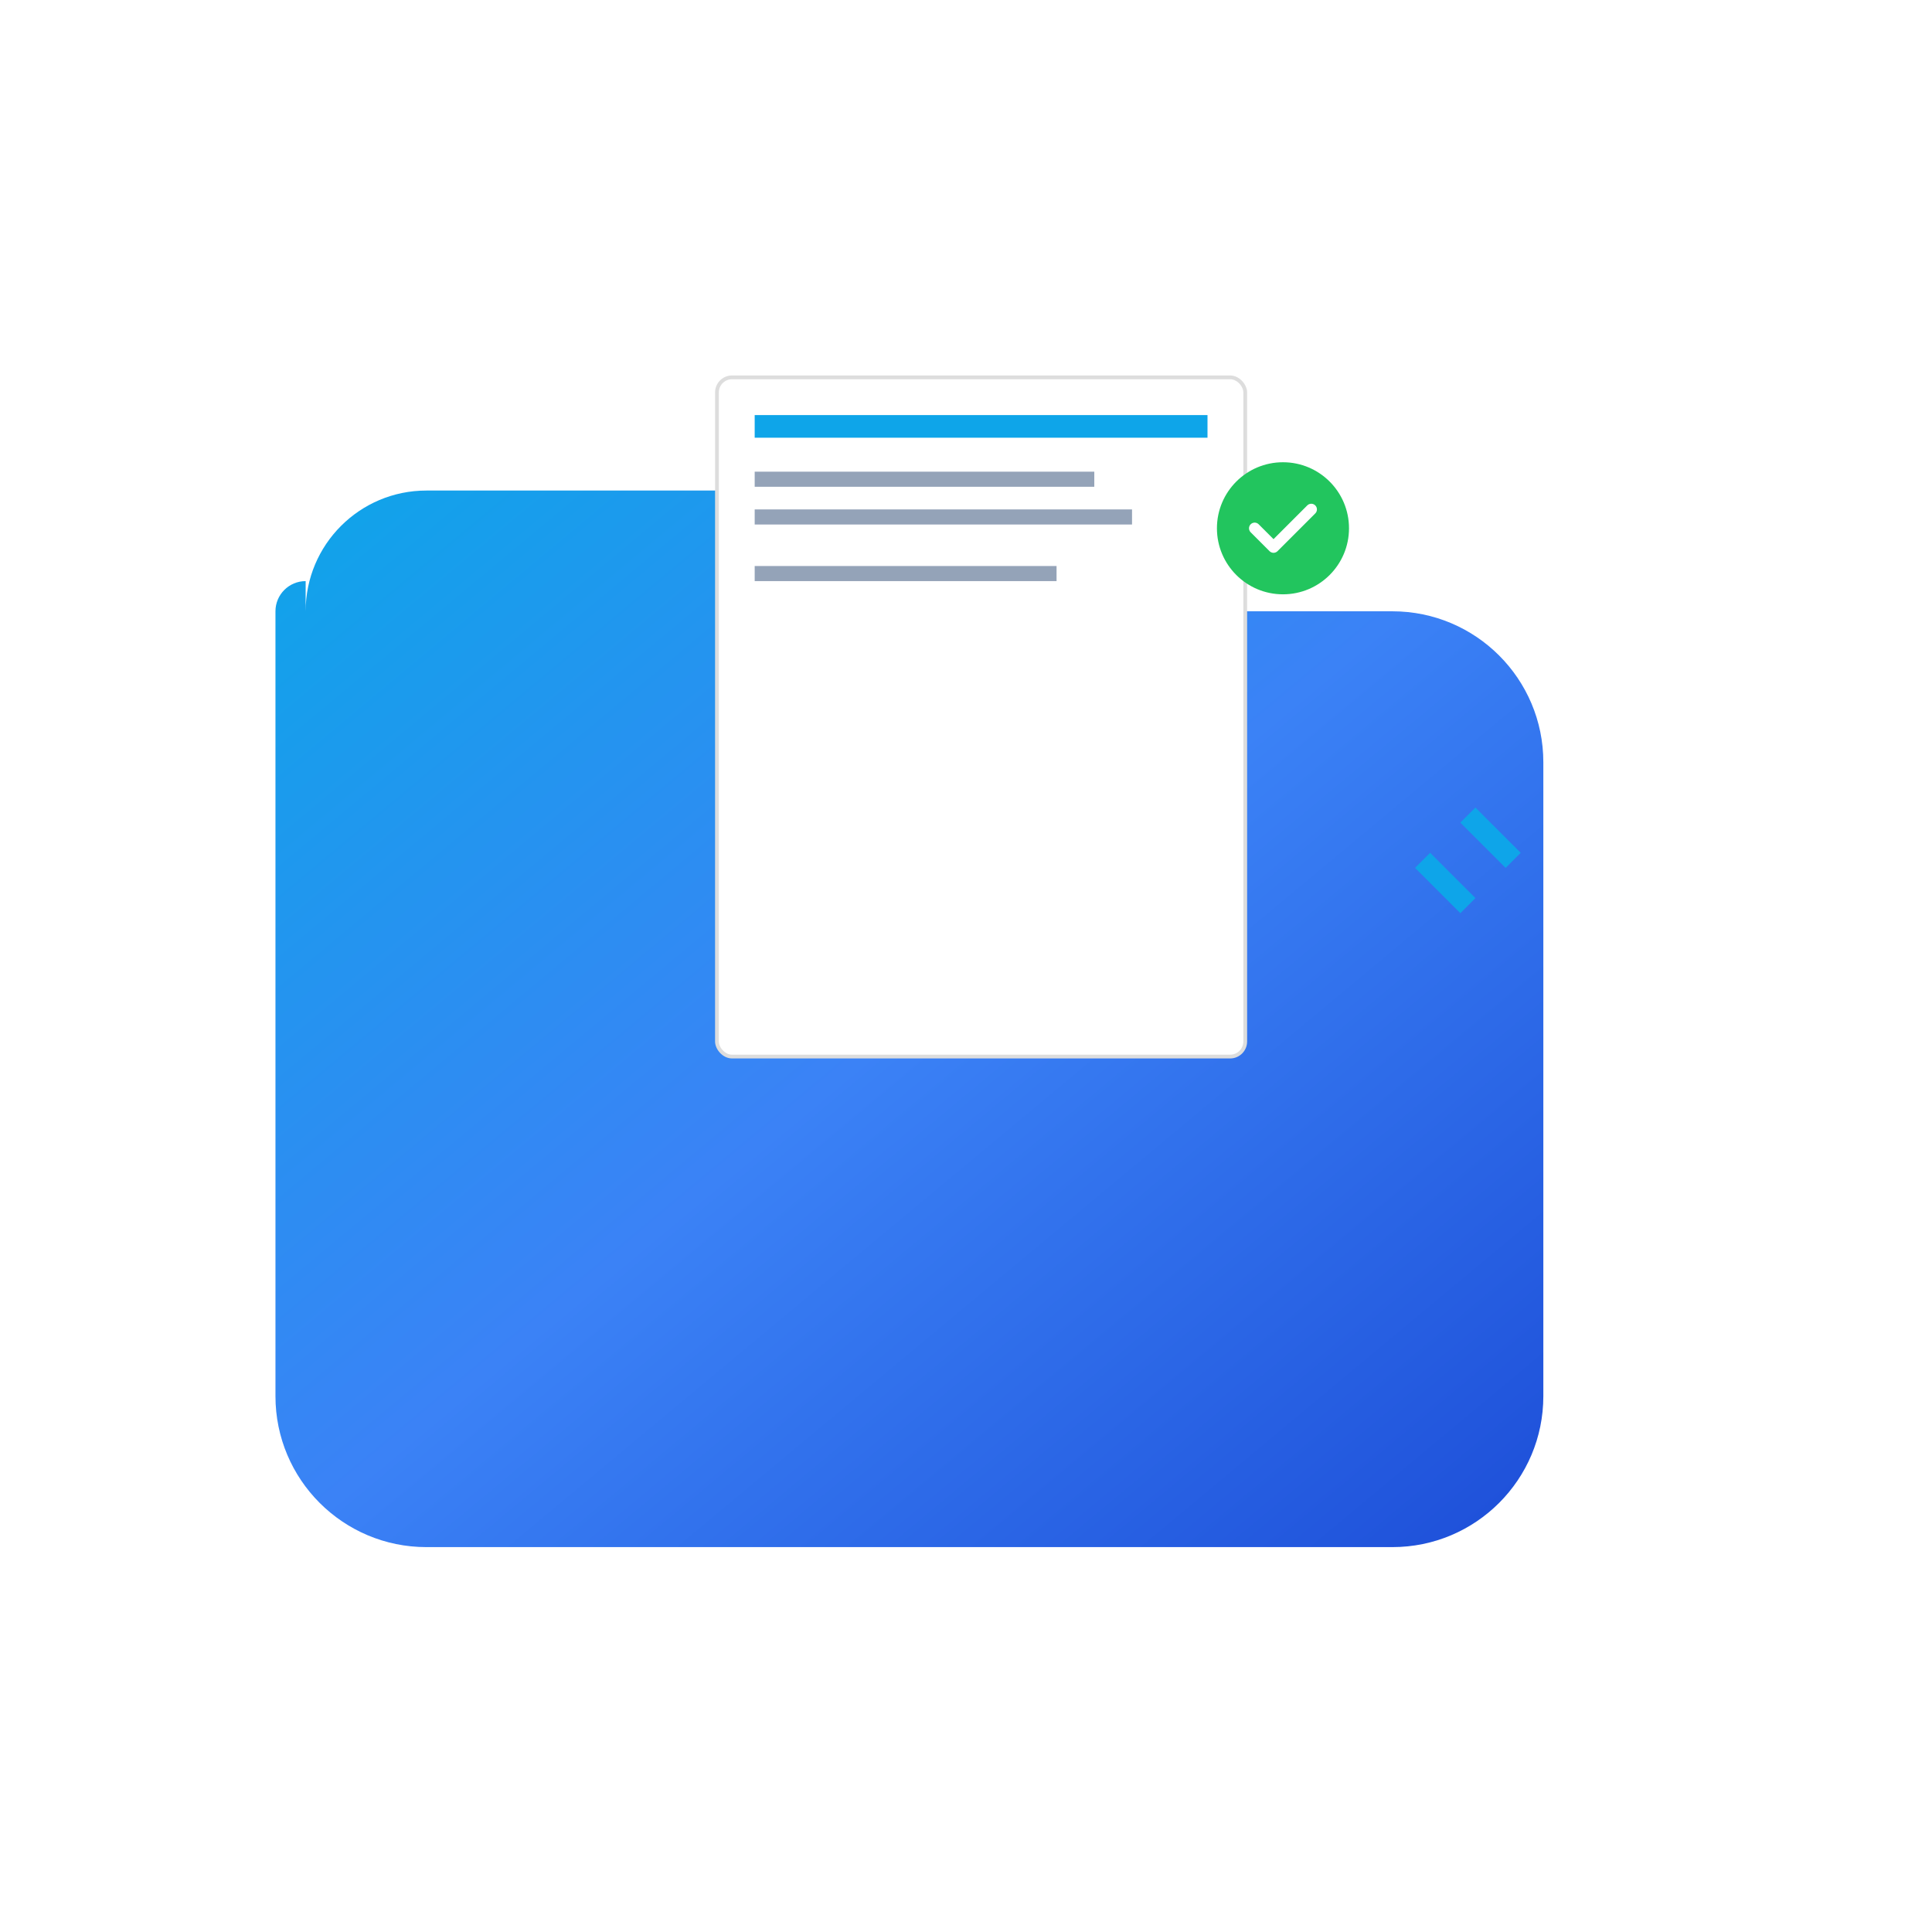 <svg width="1024" height="1024" viewBox="0 0 1024 1024" fill="none" xmlns="http://www.w3.org/2000/svg">
  <!-- 白い背景 -->
  <rect width="1024" height="1024" fill="#ffffff"/>
  
  <!-- メインのフォルダアイコン -->
  <path d="M162 308c-8.837 0-16 7.163-16 16v416c0 44.183 35.817 80 80 80h512c44.183 0 80-35.817 80-80V404c0-44.183-35.817-80-80-80H434l-48-64H226c-35.346 0-64 28.654-64 64z" fill="url(#gradient1)"/>
  
  <!-- 書類が飛び出している表現 -->
  <rect x="380" y="200" width="280" height="360" rx="8" fill="#ffffff" stroke="#ddd" stroke-width="2"/>
  <rect x="400" y="220" width="240" height="12" fill="#0ea5e9"/>
  <rect x="400" y="250" width="180" height="8" fill="#94a3b8"/>
  <rect x="400" y="270" width="200" height="8" fill="#94a3b8"/>
  <rect x="400" y="300" width="160" height="8" fill="#94a3b8"/>
  
  <!-- チェックマーク -->
  <circle cx="680" cy="280" r="35" fill="#22c55e"/>
  <path d="M665 280l10 10 20-20" stroke="#ffffff" stroke-width="6" stroke-linecap="round" stroke-linejoin="round" fill="none"/>
  
  <!-- ペンアイコン -->
  <g transform="translate(750, 420)">
    <path d="M0 40l8-8 24 24-8 8-24-24zm32-32l-8 8 24 24 8-8-24-24z" fill="#0ea5e9"/>
  </g>
  
  <!-- グラデーション定義 -->
  <defs>
    <linearGradient id="gradient1" x1="0%" y1="0%" x2="100%" y2="100%">
      <stop offset="0%" stop-color="#0ea5e9"/>
      <stop offset="50%" stop-color="#3b82f6"/>
      <stop offset="100%" stop-color="#1d4ed8"/>
    </linearGradient>
  </defs>
</svg>